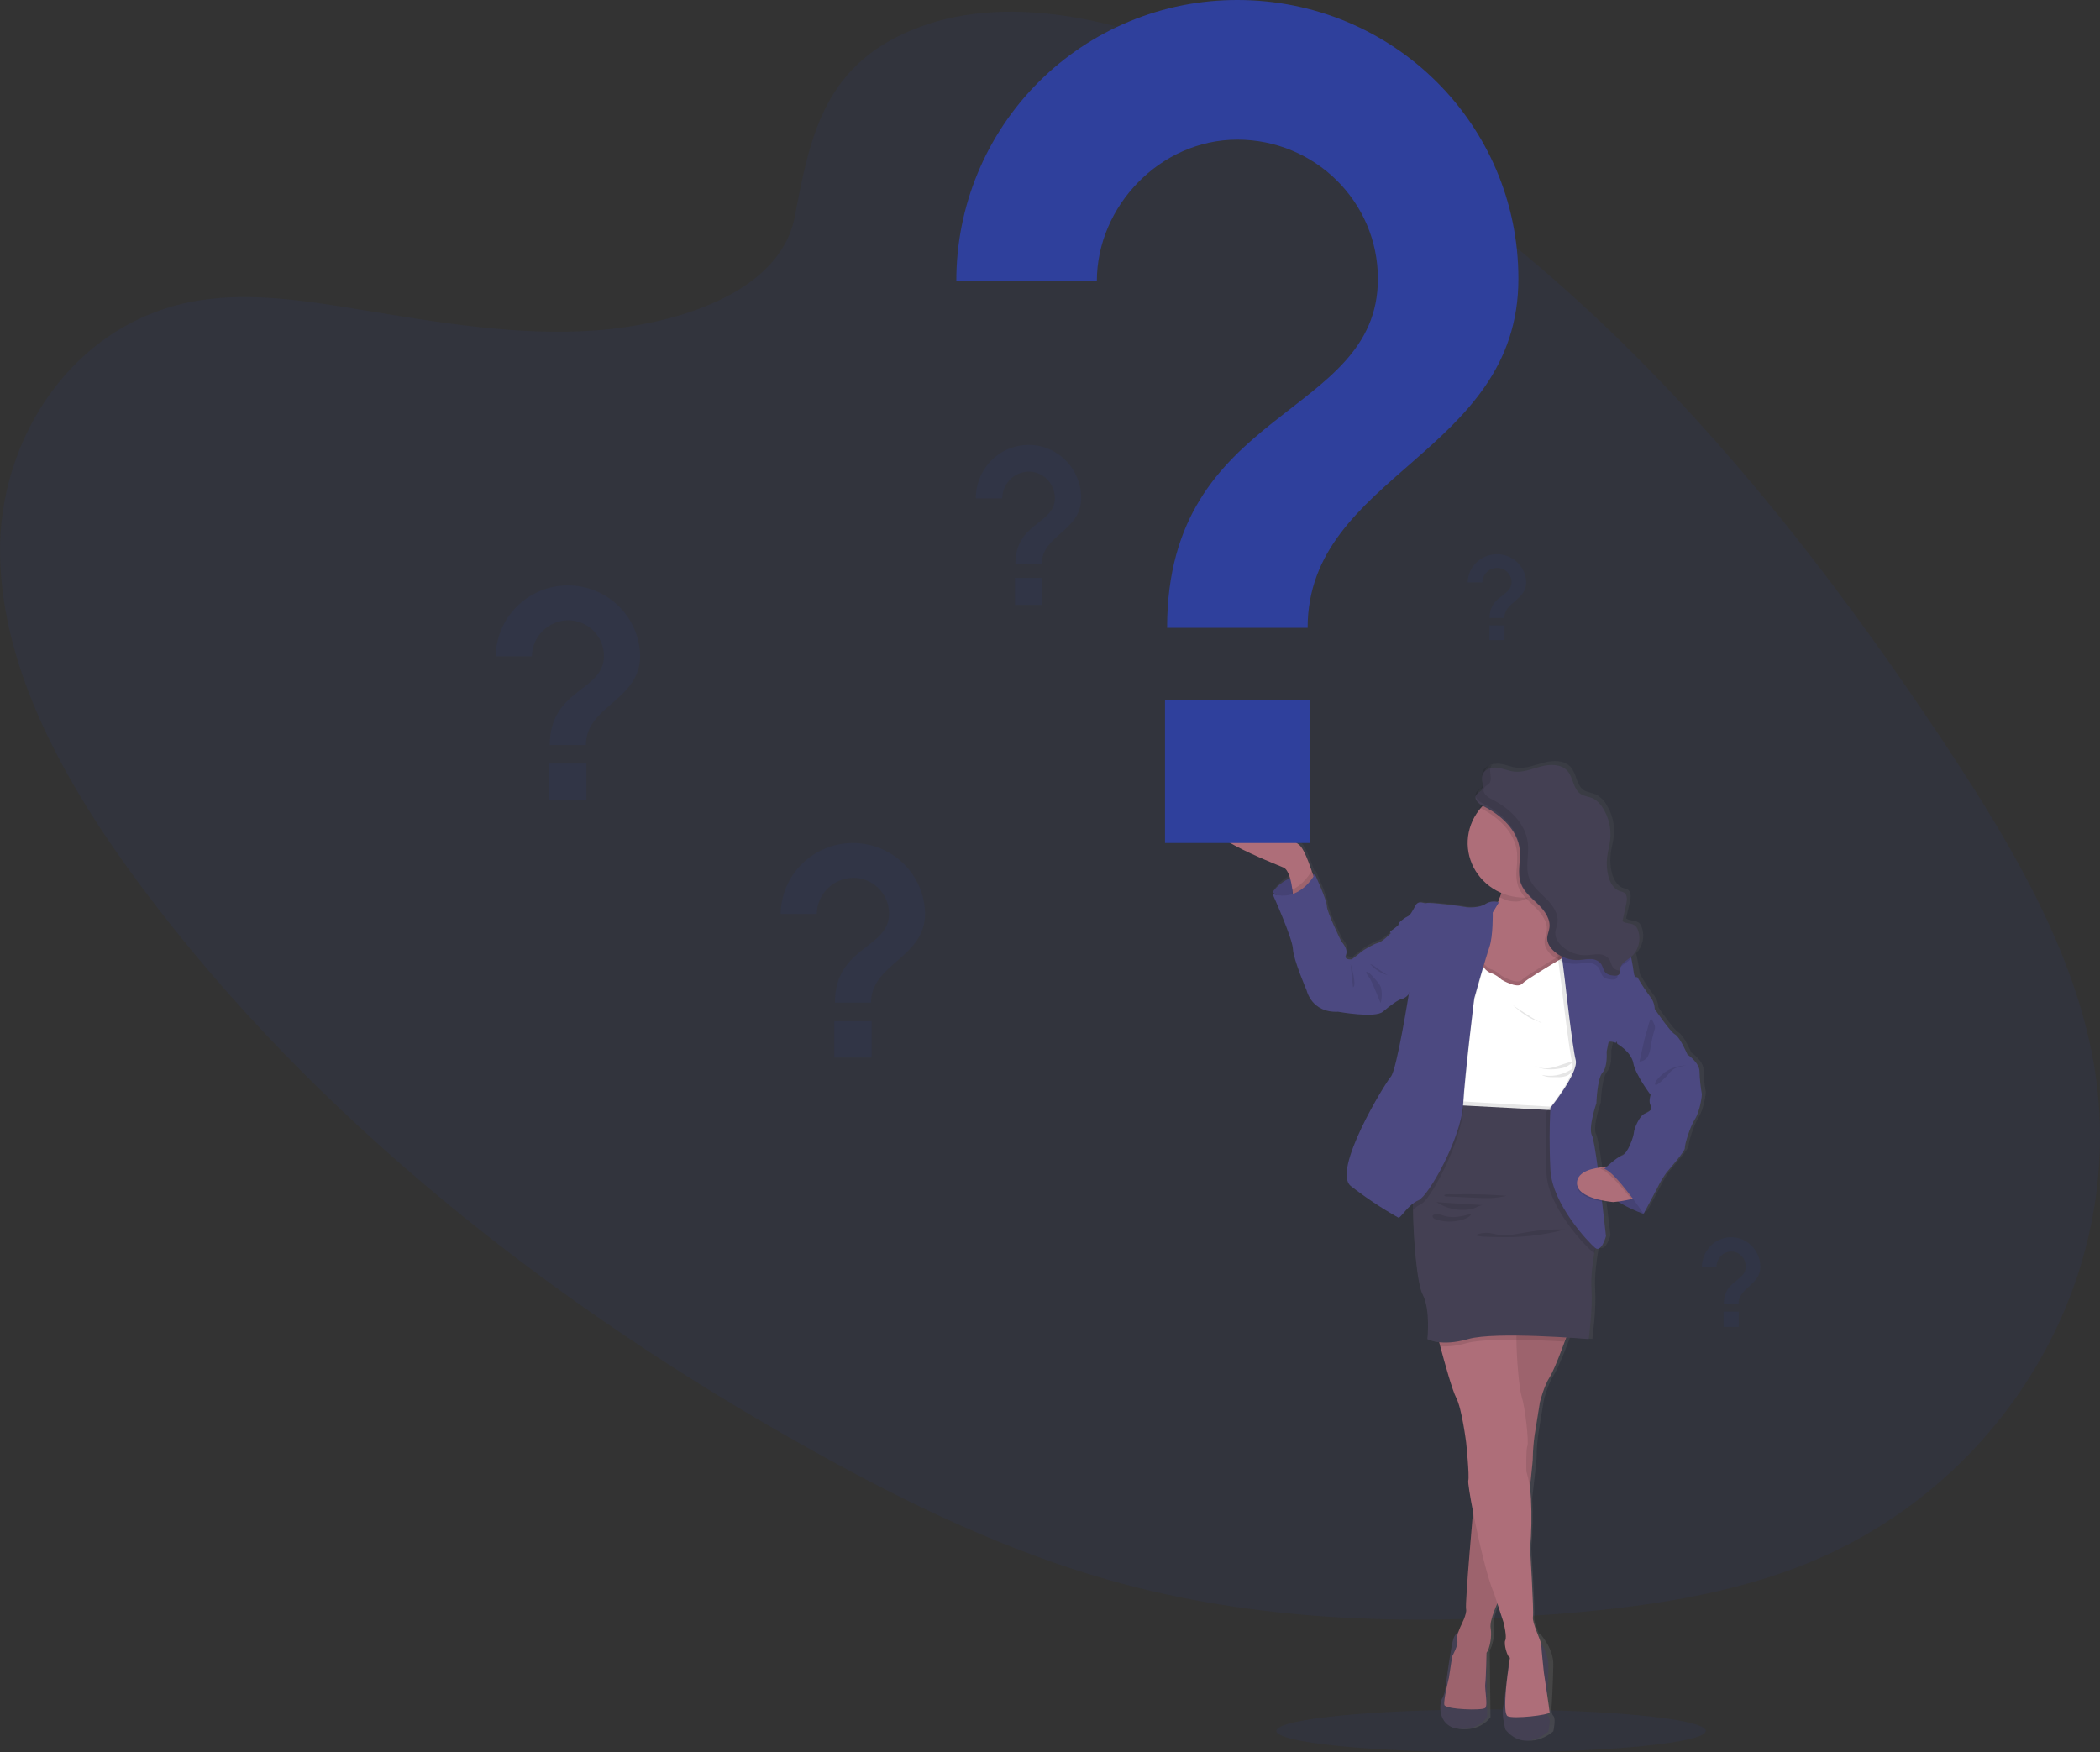 <svg width="100%" height="100%" viewBox="0 0 538 449" fill="none" xmlns="http://www.w3.org/2000/svg">
<rect x="0" y="0" width="538" height="449" fill="#333333" stroke="none"/>
<path opacity="0.1" d="M382 449C412.376 449 437 446.538 437 443.5C437 440.462 412.376 438 382 438C351.624 438 327 440.462 327 443.5C327 446.538 351.624 449 382 449Z" fill="#2F409C"/>
<path opacity="0.1" d="M235.55 6.939C259.758 -2.064 289.228 5.679 314.395 16.97C393.438 52.444 451.022 119.781 496.774 188.385C513.339 213.226 529.074 239.16 535.301 266.891C547.981 323.334 514.909 381.766 458.664 402.243C439.537 409.213 418.524 412.071 397.478 413.663C360.055 416.5 321.308 415.374 284.185 404.87C257.711 397.364 232.667 385.289 208.647 371.949C141.566 334.674 80.305 286.269 36.194 227.139C16.847 201.205 0.48 171.967 0.008 142.043C-0.463 112.12 19.028 82.051 51.098 76.963C64.356 74.861 78.381 77.049 92.063 79.3C112.208 82.619 132.627 86.11 152.542 84.662C173.116 83.156 199.874 75.113 203.626 55.462C207.597 34.364 211.375 15.93 235.55 6.939Z" fill="#2F409C"/>
<path d="M436.995 279.752C436.658 277.866 436.464 275.957 436.413 274.042C436.413 271.744 433.299 269.708 433.299 269.708C433.299 269.708 431.376 265.246 430.094 264.587C428.812 263.928 424.854 258.089 424.854 258.089C424.809 256.937 424.391 255.831 423.663 254.939C422.478 253.376 421.395 251.737 420.421 250.032C419.887 249.379 420.154 248.918 419.353 245.109C419.31 244.911 419.262 244.718 419.203 244.536C419.203 244.45 419.15 244.375 419.118 244.29C419.968 243.434 420.561 242.356 420.828 241.178C421.096 240.001 421.027 238.771 420.63 237.631C420.486 237.178 420.224 236.771 419.871 236.452C418.968 235.713 417.526 236.019 416.597 235.317L417.585 230.935C417.82 229.864 417.943 228.508 417.008 227.93C416.658 227.763 416.288 227.639 415.908 227.56C414.306 227.024 413.376 225.326 412.96 223.692C412.559 222.119 412.451 220.484 412.639 218.871C412.821 217.318 413.275 215.807 413.44 214.248C413.742 211.365 413.05 208.465 411.48 206.031C410.87 204.98 409.97 204.129 408.89 203.577C407.902 203.133 406.753 203.042 405.829 202.506C403.842 201.236 403.944 198.221 402.358 196.49C400.771 194.76 397.962 194.765 395.649 195.36C393.336 195.955 391.034 196.967 388.663 196.715C387.135 196.544 385.704 195.847 384.171 195.687C383.732 195.645 383.29 195.665 382.857 195.746V195.697C381.725 195.901 380.683 196.533 380.416 197.61C380.356 197.866 380.331 198.129 380.341 198.392C380.341 199.019 380.491 199.672 380.502 200.272C380.521 200.511 380.493 200.75 380.419 200.978C380.345 201.205 380.226 201.415 380.069 201.595C379.765 201.922 379.316 202.094 379.001 202.431C378.872 202.56 378.771 202.714 378.704 202.884C378.637 203.053 378.605 203.234 378.611 203.417C378.611 204.37 379.797 205.211 380.592 205.597H380.624C380.411 205.811 380.197 206.036 380 206.267C377.718 208.851 376.46 212.184 376.464 215.636C376.483 218.424 377.314 221.145 378.855 223.465C380.396 225.786 382.58 227.604 385.138 228.696L385.026 229.044C384.801 229.733 384.539 230.409 384.24 231.069C383.688 230.882 383.101 230.819 382.522 230.884C381.942 230.949 381.384 231.14 380.886 231.444C379.359 232.515 376.373 232.429 375.577 232.231C374.781 232.033 366.497 230.983 365.829 231.246C365.162 231.508 363.843 230.33 362.983 231.905C362.123 233.479 361.722 234.331 360.846 234.728C359.97 235.124 358.459 236.367 358.662 236.629C358.865 236.892 356.472 238.467 356.472 238.467C356.472 238.467 354.415 240.609 353.224 240.893C352.033 241.177 349.512 242.8 349.512 242.8L346.591 245.093C346.591 245.093 344.406 245.425 345.068 243.915C345.731 242.404 343.872 240.502 343.872 240.502C343.872 240.502 340.16 232.954 340.16 231.396C340.16 229.837 337.11 223.189 337.11 223.189L336.736 223.151L336.565 222.664C336.005 221.084 335.278 219.144 334.723 218.009C333.654 215.839 332.997 215.614 332.997 215.614C332.997 215.614 320.136 205.929 311.782 208.881C303.429 211.832 327.031 220.628 329.152 221.55C329.894 221.871 330.428 222.91 330.802 224.126C328.921 225.036 327.337 226.465 326.236 228.246C326.236 228.246 331.342 239.597 331.475 242.42C331.609 245.243 334.99 253.134 334.99 253.134C334.99 253.134 336.25 258.978 343.076 258.646C343.076 258.646 352.493 260.382 354.549 258.646C356.605 256.91 358.459 255.55 359.457 255.352C360.192 255.109 360.838 254.652 361.311 254.039C361.311 254.039 358.197 273.726 356.669 275.434C355.142 277.143 341.645 299.246 346.489 303.199C350.326 306.179 354.381 308.865 358.619 311.234C359.03 311.438 360.264 309.376 362.027 307.913C362.027 308.283 362.027 308.658 362.027 309.054C362.059 316.918 363.095 328.875 364.526 331.553C366.663 335.49 365.787 343.102 365.787 343.102C366.91 343.633 368.13 343.926 369.371 343.965C369.435 344.222 369.51 344.501 369.579 344.768C370.749 349.199 372.645 356.05 373.611 357.871C375.07 360.63 376.127 369.362 376.127 369.362C376.127 369.362 376.992 377.933 376.661 379.138C376.533 379.593 377.094 383.161 377.975 387.709C377.441 393.864 376.426 405.73 376.255 410.02C376.255 410.101 376.255 410.181 376.255 410.256V410.331C376.258 410.379 376.258 410.428 376.255 410.476C376.255 410.572 376.255 410.658 376.255 410.738C376.239 411.008 376.25 411.279 376.287 411.547C376.354 411.956 376.322 412.374 376.197 412.769C375.819 413.955 375.338 415.106 374.76 416.208C374.516 416.749 374.302 417.303 374.119 417.868C373.585 418.104 372.933 418.677 372.57 420.075C371.908 422.636 370.914 429.718 370.914 429.718C370.914 429.718 370.514 434.051 369.723 435.037C368.933 436.023 368.121 442.188 373.766 442.976C379.412 443.763 381.853 439.976 381.853 439.976L381.655 422.791V422.759C381.769 422.615 381.868 422.458 381.949 422.293V422.25C381.986 422.17 382.029 422.084 382.067 421.988L382.115 421.859L382.2 421.65C382.197 421.625 382.197 421.6 382.2 421.575C382.748 419.929 382.912 418.179 382.681 416.459V416.374V416.24C382.681 416.197 382.681 416.149 382.681 416.106V415.838C382.681 415.806 382.681 415.768 382.681 415.736C382.681 415.622 382.691 415.504 382.713 415.383C382.713 415.383 382.713 415.34 382.713 415.318L382.745 415.109V415.018C382.745 414.949 382.745 414.879 382.788 414.804C382.786 414.786 382.786 414.768 382.788 414.751C382.841 414.504 382.905 414.215 382.975 413.979V413.92L383.055 413.663C383.135 413.39 383.226 413.127 383.322 412.838V412.785C383.322 412.699 383.38 412.613 383.413 412.533V412.501C383.509 412.238 383.61 411.965 383.706 411.74L383.733 411.67L383.818 411.456L383.845 411.392L384.048 410.915L385.613 415.763C385.613 415.763 386.478 419.374 386.014 420.225C385.549 421.077 386.548 424.623 387.205 424.688L386.59 429.15C386.258 431.61 386.061 434.087 385.998 436.569C385.955 436.853 385.912 437.105 385.88 437.276C385.453 439.564 386.478 443.11 386.478 443.11C391.713 449.318 397.951 443.592 397.951 443.592C397.951 443.592 398.677 440.308 397.951 439.655C397.225 439.001 397.55 436.633 397.55 436.633C397.55 436.633 397.882 430.789 397.946 426.525C398.01 422.261 394.469 418.49 394.469 418.49L394.271 418.666C393.625 416.995 392.888 415.045 393.043 414.172C393.31 412.661 392.311 396.714 392.311 396.714C392.68 392.439 392.758 388.143 392.546 383.858V383.858C392.631 383.134 392.711 382.422 392.792 381.715C393.192 378.286 393.518 375.356 393.646 373.819V373.637C393.678 373.224 393.694 372.929 393.689 372.79C393.689 372.255 393.689 371.644 393.742 370.974C393.865 369.131 394.154 367.08 394.154 367.08L395.542 358.611C395.542 358.611 396.61 354.475 398.133 352.182L398.314 351.893C398.373 351.791 398.432 351.679 398.496 351.561L398.523 351.513C398.581 351.4 398.645 351.282 398.704 351.159L398.731 351.111C398.945 350.688 399.174 350.2 399.415 349.665C399.415 349.622 399.452 349.584 399.468 349.541L399.65 349.134C399.65 349.081 399.692 349.027 399.719 348.974C399.746 348.92 399.831 348.7 399.89 348.566C399.916 348.512 399.939 348.457 399.959 348.4C400.029 348.24 400.104 348.074 400.173 347.902L400.274 347.656C400.323 347.533 400.376 347.409 400.429 347.286L400.558 346.959C400.595 346.879 400.627 346.799 400.659 346.718L400.803 346.349C400.803 346.295 400.851 346.236 400.873 346.183C401.252 345.234 401.615 344.297 401.941 343.445C402.042 343.177 402.144 342.91 402.235 342.674C405.632 342.883 407.939 343.07 407.939 343.07C407.939 343.07 409.007 335.394 408.665 330.342C408.441 326.893 409.082 322.553 409.504 320.164C409.552 319.902 409.595 319.666 409.637 319.452L409.728 319.527C411.389 320.839 412.58 316.506 412.58 316.506C412.58 316.506 412.132 312.461 411.512 307.56L411.448 307.072C412.405 307.277 413.374 307.425 414.348 307.517C414.348 307.517 414.882 307.469 415.614 307.377C417.638 308.553 419.775 309.522 421.992 310.27L425.522 303.735C426.186 302.38 426.963 301.084 427.845 299.862C428.914 298.549 432.685 294.35 432.62 293.562C432.556 292.775 433.881 288.243 435.206 286.207C436.53 284.172 437.059 280.079 436.995 279.752ZM422.275 284.739C420.881 285.329 419.556 288.612 419.492 289.598C419.428 290.584 417.964 294.912 416.442 295.437C415.037 295.919 412.356 298.394 411.929 298.79C411.491 298.828 410.994 298.887 410.476 298.973C409.894 294.832 409.317 291.403 408.949 290.712C407.88 288.741 410.118 282.441 410.118 282.441C410.118 282.441 410.337 276.077 411.721 274.567C413.104 273.056 412.789 269.247 412.789 269.247C412.789 269.247 413.12 267.672 413.253 266.955C413.387 266.237 415.224 266.955 415.24 266.955C415.24 266.955 418.819 268.92 419.353 271.872C419.887 274.824 423.797 279.945 423.797 279.945C423.797 279.945 423.199 281.718 423.797 282.623C424.395 283.529 423.669 284.15 422.275 284.739V284.739Z" fill="url(#paint0_linear)"/>
<path d="M326 228.643C327.121 227.022 328.763 225.727 330.719 224.919C332.676 224.111 334.86 223.827 337 224.102V231H332.22L328.481 230.171L326 228.643Z" fill="#4C4981"/>
<path opacity="0.1" d="M326 228.643C327.121 227.022 328.763 225.727 330.719 224.919C332.676 224.111 334.86 223.827 337 224.102V231H332.22L328.481 230.171L326 228.643Z" fill="black"/>
<path d="M337 225.979L331.317 230C331.317 230 331.269 229.197 331.125 228.097C330.842 226.016 330.207 222.895 328.836 222.291C326.75 221.364 303.522 212.534 311.761 209.564C320 206.593 332.641 216.329 332.641 216.329C332.641 216.329 333.292 216.555 334.332 218.728C334.866 219.871 335.597 221.817 336.146 223.407C336.653 224.841 337 225.979 337 225.979Z" fill="#AE6E79"/>
<path d="M382.548 232.291L383.191 232L385 233.978L383.521 237L381 236.032L381.585 233.616L382.548 232.291Z" fill="#4C4981"/>
<path d="M374.419 418.003C374.419 418.003 372.85 417.813 372.225 420.333C371.6 422.854 370.657 429.844 370.657 429.844C370.657 429.844 370.283 434.108 369.529 435.08C368.776 436.052 368.027 442.123 373.353 442.895C378.678 443.666 381 439.941 381 439.941L380.81 422.996L374.419 418.003Z" fill="#444053"/>
<path d="M393.347 419C393.347 419 396.752 422.69 396.69 426.874C396.627 431.059 396.305 436.799 396.305 436.799C396.305 436.799 395.992 439.124 396.69 439.767C397.388 440.41 396.69 443.635 396.69 443.635C396.69 443.635 390.702 449.259 385.671 443.161C385.671 443.161 384.693 439.677 385.099 437.432C385.505 435.186 386.64 425.093 386.64 425.093L393.347 419Z" fill="#444053"/>
<path d="M402 340.616C402 340.616 398.51 350.534 397.018 352.834C395.527 355.134 394.501 359.282 394.501 359.282L393.142 367.755C392.877 369.649 392.725 371.558 392.687 373.472C392.751 375.379 389.324 403.168 389.324 403.168L383.892 410.201C383.892 410.201 381.502 415.128 381.888 417.186C382.274 419.244 381.629 422.511 380.83 423.494C380.83 423.494 380.704 429.941 380.508 431.376C380.312 432.811 381.222 436.899 380.508 437.619C379.794 438.339 370.291 438.017 370.032 436.83C369.772 435.642 371.195 429.931 371.195 429.931L372.036 424.413C372.036 424.413 373.718 421.393 373.332 420.404C372.945 419.416 374.04 417.122 374.104 416.923C374.167 416.724 375.918 413.506 375.595 412.259C375.272 411.012 377.631 384.502 377.631 384.502L384.289 337L402 340.616Z" fill="#AE6E79"/>
<path opacity="0.1" d="M402 340.606C402 340.606 401.471 342.1 400.747 344.062C399.594 347.157 397.933 351.419 397.018 352.827C395.532 355.127 394.496 359.276 394.496 359.276L393.137 367.757C392.874 369.652 392.724 371.562 392.687 373.475C392.687 374.227 392.19 379.027 391.555 384.557C390.577 393.01 389.324 403.178 389.324 403.178L383.892 410.213C383.892 410.213 383.617 410.751 383.274 411.6C382.592 413.212 381.629 415.829 381.888 417.178C382.274 419.215 381.629 422.499 380.83 423.488C380.83 423.488 380.698 429.937 380.508 431.372C380.318 432.807 381.222 436.891 380.508 437.617C379.794 438.342 370.291 438.014 370.032 436.832C369.772 435.65 371.195 429.931 371.195 429.931L372.036 424.407C372.036 424.407 373.718 421.386 373.326 420.398C372.935 419.409 374.04 417.114 374.104 416.915C374.167 416.716 375.918 413.497 375.595 412.25C375.346 411.299 376.653 395.73 377.261 388.346C377.467 386.024 377.599 384.514 377.599 384.514L383.327 343.637L383.792 340.343L384.257 337L402 340.606Z" fill="black"/>
<path d="M397 438.736C397.06 439.458 387.579 440.507 386.224 439.72C384.87 438.934 386.224 429.187 386.224 429.187L386.842 424.741C386.181 424.672 385.176 421.141 385.64 420.29C386.104 419.44 385.241 415.845 385.241 415.845L383.669 411.03L382.707 408.082C381.145 404.707 378.884 395.077 377.481 387.887C376.596 383.372 376.034 379.814 376.159 379.36C376.492 378.183 375.613 369.612 375.613 369.612C375.613 369.612 374.521 360.908 373.079 358.164C372.101 356.345 370.195 349.513 369.016 345.105C368.415 342.842 368 341.216 368 341.216C368 341.216 378.093 340.387 384.215 340.098C387.027 339.964 389.004 339.948 388.775 340.173C388.546 340.397 388.485 341.596 388.496 343.329C388.524 347.818 389.163 355.714 389.84 357.838C390.774 360.78 391.708 369.607 391.309 370.463C390.91 371.319 391.041 377.006 391.041 377.006C391.729 379.316 392.126 381.7 392.221 384.105C392.435 388.365 392.358 392.635 391.992 396.885C391.992 396.885 392.991 412.785 392.723 414.288C392.456 415.791 394.859 420.504 394.859 421.419C394.859 422.334 395.525 428.55 395.525 428.55C395.525 428.55 396.956 438.019 397 438.736Z" fill="#AE6E79"/>
<path d="M402 247.267L400.855 248.463L400.108 249.243L395.747 253.773L384.479 255L378.483 253.451L377 253.067C377 253.067 377 250.159 377.267 246.672C377.649 242.2 378.559 236.769 380.734 235.289C381.823 234.466 382.693 233.402 383.269 232.187C383.704 231.349 384.069 230.479 384.359 229.585C384.403 229.469 384.436 229.358 384.474 229.242C384.964 227.681 385.318 226.083 385.531 224.465C385.531 224.465 386.971 223.696 388.971 222.8C394.188 220.446 403.199 217.196 400.065 224.465C399.604 225.529 399.211 226.62 398.887 227.731C398.838 227.894 398.795 228.057 398.756 228.215C397.71 232.261 398.402 234.715 399.182 236.069C399.313 236.303 399.465 236.527 399.634 236.738C399.847 237.021 400.102 237.271 400.392 237.481L401.689 245.44L401.798 246.098L402 247.267Z" fill="#AE6E79"/>
<path opacity="0.1" d="M399.367 224.57C398.786 225.982 399.65 223.417 399.367 224.57C397.042 226.241 391.564 231 388.486 231C386.406 231 385.782 230.617 384 229.804C384.539 228.098 384.923 226.346 385.147 224.57C385.147 224.57 403.608 214.287 399.367 224.57Z" fill="black"/>
<path d="M405 216C404.997 219.458 403.67 222.794 401.273 225.364C398.876 227.934 395.579 229.557 392.017 229.921C391.517 229.968 391.011 230 390.5 230C387.632 230 384.829 229.179 382.444 227.641C380.06 226.102 378.201 223.916 377.104 221.358C376.006 218.799 375.719 215.984 376.279 213.269C376.838 210.553 378.219 208.058 380.247 206.101C382.275 204.143 384.858 202.809 387.671 202.269C390.484 201.729 393.399 202.006 396.049 203.066C398.698 204.125 400.963 205.92 402.556 208.222C404.15 210.524 405 213.231 405 216V216Z" fill="#AE6E79"/>
<path opacity="0.1" d="M407 279.334L404.927 284.644C404.927 284.644 403.242 284.714 400.613 284.794C391.738 285.073 372.184 285.427 371.311 283.187C371.116 282.619 371.012 282.024 371.006 281.424C370.891 278.01 372.511 272.77 372.511 272.77C372.511 272.77 373.444 262.283 373.444 261.828C373.444 261.372 372.642 254.026 372.642 254.026L374.246 248.131L378.713 245.05C378.713 245.05 380.715 248.067 381.915 248.324C383.115 248.582 384.718 250.034 384.718 250.034C384.718 250.034 388.651 252.391 389.922 251.079C391.193 249.766 401.06 244 401.06 244L406.264 249.637L407 279.334Z" fill="black"/>
<path d="M407 280.34L404.926 285.646C404.926 285.646 403.24 285.721 400.61 285.801H400.353C399.218 285.839 397.92 285.876 396.534 285.903C389.478 286.064 379.759 286.107 374.678 285.367C372.768 285.099 371.519 284.713 371.311 284.188C371.196 283.872 371.116 283.545 371.071 283.213C371.039 282.966 371.017 282.677 371.006 282.425C370.891 279.011 372.512 273.769 372.512 273.769C372.512 273.769 373.445 263.281 373.445 262.825C373.445 262.37 372.643 255.022 372.643 255.022L374.247 249.127L377.32 247.015L378.717 246.05C379.186 246.741 379.698 247.403 380.25 248.033C380.681 248.601 381.257 249.047 381.92 249.325C383.126 249.588 384.725 251.035 384.725 251.035C384.725 251.035 388.659 253.393 389.931 252.08C390.896 251.078 396.899 247.471 399.671 245.825C400.523 245.316 401.074 245 401.074 245L401.772 245.761L406.28 250.638L407 280.34Z" fill="white"/>
<path opacity="0.1" d="M337 225.73L331.196 230C331.196 230 331.147 229.147 331 227.98C333.866 226.709 335.61 223.899 336.112 223C336.646 224.522 337 225.73 337 225.73Z" fill="black"/>
<path d="M357.475 239.531L356.219 239.2C356.219 239.2 354.161 241.334 352.97 241.617C351.779 241.9 349.267 243.506 349.267 243.506L346.348 245.789C346.348 245.789 344.182 246.12 344.827 244.615C345.471 243.111 343.635 241.222 343.635 241.222C343.635 241.222 339.926 233.721 339.926 232.152C339.926 230.584 336.862 224 336.862 224C336.862 224 333.017 231.373 326 229.026C326 229.026 331.101 240.31 331.23 243.116C331.36 245.923 334.739 253.749 334.739 253.749C334.739 253.749 336.001 259.56 342.818 259.234C342.818 259.234 352.223 260.957 354.275 259.234C356.327 257.511 358.179 256.156 359.148 255.958C360.117 255.761 361 254.656 361 254.656V246.899L357.475 239.531Z" fill="#4C4981"/>
<path opacity="0.1" d="M346 247C346 247 347.743 252.419 346.627 253L346 247Z" fill="black"/>
<path opacity="0.1" d="M400 285.771C391.307 286.083 372.154 286.473 371.299 283.973C371.108 283.337 371.007 282.671 371 282L399.396 283.679L400 285.771Z" fill="black"/>
<path opacity="0.1" d="M402 340.448C402 340.448 401.469 341.873 400.743 343.743C397.161 343.533 392.418 343.313 387.913 343.282C386.321 343.282 384.761 343.282 383.286 343.333C380.156 343.425 377.45 343.671 375.725 344.143C373.545 344.791 371.266 345.075 368.987 344.983C368.403 342.816 368 341.258 368 341.258C368 341.258 377.805 340.464 383.753 340.187L384.22 337L402 340.448Z" fill="black"/>
<path d="M410 316.185L408.896 318.53C408.896 318.53 408.742 319.228 408.546 320.336C408.132 322.724 407.485 327.03 407.729 330.462C408.053 335.482 407.013 343.102 407.013 343.102C407.013 343.102 383.135 341.083 376.13 343.102C369.126 345.122 365.677 343.102 365.677 343.102C365.677 343.102 366.526 335.546 364.446 331.634C363.029 328.969 362.032 317.075 362 309.251C362 305.644 362.18 302.91 362.631 302.356C364.059 300.597 370.156 283 370.156 283L371.546 283.075L375.26 283.272L396.379 284.391L399.695 284.567L400.046 285.633L410 316.185Z" fill="#444053"/>
<path d="M420.803 308.796L421 311C421 311 410.486 307.39 411.02 302.953C411.553 298.516 411.02 299.017 411.02 299.017L419.469 299.77L420.803 308.796Z" fill="#4C4981"/>
<path opacity="0.1" d="M420.803 308.796L421 311C421 311 410.486 307.39 411.02 302.953C411.553 298.516 411.02 299.017 411.02 299.017L419.469 299.77L420.803 308.796Z" fill="black"/>
<path opacity="0.1" d="M352.506 248.405C353.519 249.16 354.713 249.706 356 250C355.627 249.929 355.281 249.777 354.993 249.558C354.283 249.116 353.608 248.635 352.923 248.166C352.37 247.786 351.68 247.155 351 247C351.445 247.513 351.95 247.984 352.506 248.405V248.405Z" fill="black"/>
<path opacity="0.1" d="M352.936 251.629C353.279 252.015 353.557 252.453 353.758 252.926C354.1 254.266 354.079 255.671 353.699 257L351.989 252.899C351.692 252.2 351.394 251.5 351.037 250.833C350.88 250.548 349.895 249.358 350.009 249.111C350.312 248.411 352.617 251.237 352.936 251.629Z" fill="black"/>
<path opacity="0.1" d="M399.877 273.728C401.047 273.561 402.141 272.955 403 272C401.235 272.263 399.562 273.086 397.823 273.516C396.21 273.96 394.518 273.775 393 272.989C394.999 274.146 397.747 274.185 399.877 273.728Z" fill="black"/>
<path opacity="0.1" d="M395 261.988C394.708 262.032 394.41 261.956 394.172 261.776C392.947 261.054 391.739 260.301 390.548 259.517C389.389 258.748 387.989 257.97 387 257C389.434 259.259 391.703 261.167 395 261.988Z" fill="black"/>
<path opacity="0.1" d="M398.909 275.987C399.662 276.035 400.417 275.949 401.154 275.732C401.901 275.515 402.56 274.909 403 274.038C402.733 273.952 402.453 274.014 402.218 274.211C399.941 275.552 397.44 275.971 395 275.42C396.17 276.119 397.669 275.979 398.909 275.987Z" fill="black"/>
<path opacity="0.1" d="M386 306.401C384.691 306.692 383.346 306.886 381.985 306.981C380.926 307.017 379.865 307.002 378.809 306.936L373.668 306.697L371.098 306.576C370.795 306.576 369.556 306.576 370.167 306.125C370.476 305.905 372.193 306.045 372.635 306.034C373.488 306.014 374.345 306.003 375.205 306C376.907 306 378.613 306 380.315 306.076C382.222 306.144 384.098 306.25 386 306.401Z" fill="black"/>
<path opacity="0.1" d="M380 308.792C379.11 308.732 377.962 309.592 377.046 309.779C376.02 309.976 374.987 310.041 373.955 309.975C371.914 309.895 369.897 309.226 368 308C371.997 308.332 376.003 308.528 380 308.792Z" fill="black"/>
<path opacity="0.1" d="M368.866 311.186C369.262 311.273 369.652 311.39 370.034 311.535C372.295 312.233 374.701 311.616 377 311C376.427 311.936 375.392 312.337 374.358 312.593C372.676 313.055 370.923 313.125 369.214 312.796C368.678 312.68 367.333 312.471 367.071 311.866C366.631 310.977 368.362 311.099 368.866 311.186Z" fill="black"/>
<path opacity="0.1" d="M381.447 315.905C382.14 316.011 382.825 316.148 383.497 316.316C386.1 316.801 388.801 316.135 391.415 315.687C394.558 315.151 397.78 314.927 401 315.021C400.425 315.021 399.509 315.399 398.945 315.526C398.205 315.695 397.454 315.851 396.704 315.991C395.229 316.262 393.733 316.484 392.226 316.645C389.184 316.975 386.105 317.075 383.036 316.945C381.633 316.887 379.2 316.994 378 316.464C379.037 316.001 380.248 315.805 381.447 315.905Z" fill="black"/>
<path opacity="0.1" d="M382.057 235.066C382.057 235.066 382.181 241.134 381.236 243.903C380.937 244.766 380.473 246.355 379.967 248.139C379.414 250.116 378.811 252.331 378.346 254.066C377.882 255.801 377.572 256.965 377.572 256.965C377.572 256.965 375.44 275.093 374.888 283.731C374.888 283.881 374.888 284.038 374.857 284.183C374.826 284.668 374.774 285.175 374.697 285.697C373.469 294.276 366.382 307.505 364.003 308.561C363.261 308.917 362.583 309.403 362 310C362 306.352 362.175 303.588 362.614 303.027C364.003 301.249 369.933 283.456 369.933 283.456L371.285 283.531C371.254 283.283 371.234 282.992 371.223 282.739C371.115 279.307 372.648 274.036 372.648 274.036C372.648 274.036 373.531 263.491 373.531 263.033C373.531 262.575 372.772 255.187 372.772 255.187L374.289 249.26L377.195 247.137C377.556 242.562 378.418 237.006 380.478 235.492C381.509 234.649 382.332 233.561 382.878 232.318C383.286 232.377 382.542 232 382.542 232L382.057 235.066Z" fill="black"/>
<path d="M384 231.212C383.444 231.023 382.853 230.959 382.27 231.025C381.686 231.09 381.125 231.283 380.626 231.59C379.088 232.672 376.09 232.58 375.289 232.385C374.487 232.191 366.157 231.125 365.476 231.39C364.795 231.655 363.475 230.466 362.609 232.055C361.742 233.645 361.344 234.5 360.477 234.894C359.61 235.289 358.073 236.549 358.296 236.814C358.52 237.079 356.116 238.664 356.116 238.664L360.979 254.346C360.979 254.346 357.844 274.181 356.312 275.901C354.78 277.62 341.179 299.905 346.047 303.875C349.901 306.881 353.98 309.592 358.247 311.986C358.793 312.251 360.711 308.682 363.377 307.557C366.043 306.432 374.313 291.55 374.825 283.087C375.338 274.624 377.693 255.779 377.693 255.779C377.693 255.779 380.56 245.461 381.558 242.681C382.555 239.902 382.425 233.813 382.425 233.813L384 231.212Z" fill="#4C4981"/>
<path opacity="0.1" d="M410 316.826L408.88 319.184C408.88 319.184 408.724 319.886 408.525 321C408.326 320.975 408.138 320.891 407.987 320.759C406.34 319.446 396.683 309.555 396.204 300.773C395.865 294.295 396.027 288.712 396.134 286.226C396.167 285.443 396.199 284.972 396.199 284.87C396.199 284.87 403.702 275.825 402.846 272.621C401.991 269.417 400.015 252.26 400.015 252.26L399.724 250.01L399.224 246.205L398.029 237L399.267 237.289C399.477 237.577 399.729 237.831 400.015 238.045L401.296 246.141L405.742 251.017L406.469 280.701L404.424 286.006C404.424 286.006 402.76 286.081 400.166 286.161H399.913L410 316.826Z" fill="black"/>
<path d="M413.969 267.214C413.969 267.214 412.176 266.491 412.051 267.214C411.925 267.937 411.6 269.502 411.6 269.502C411.6 269.502 411.919 273.306 410.551 274.811C409.183 276.317 408.979 282.671 408.979 282.671C408.979 282.671 406.819 288.961 407.841 290.927C408.213 291.64 408.79 295.214 409.367 299.5C409.734 302.179 410.095 305.12 410.415 307.81C410.997 312.696 411.432 316.741 411.432 316.741C411.432 316.741 410.273 321.065 408.669 319.752C407.065 318.439 397.661 308.549 397.2 299.768C396.885 293.601 397.011 288.243 397.116 285.602C397.158 284.482 397.2 283.85 397.2 283.85C397.2 283.85 404.507 274.806 403.674 271.597C402.84 268.387 400.916 251.237 400.916 251.237L400.581 248.585L400.219 245.735L400.135 245.108L398.977 236C399.181 236.048 406.373 237.709 407.322 238.679C408.271 239.649 414.137 241.036 414.137 241.036C415.022 241.282 415.826 241.765 416.466 242.436C417.105 243.107 417.558 243.941 417.775 244.851C417.833 245.033 417.875 245.226 417.916 245.424C418.687 249.228 418.441 249.684 418.965 250.343C419.489 251.002 413.969 267.214 413.969 267.214Z" fill="#4C4981"/>
<path opacity="0.1" d="M411 308C408.144 307.484 403.905 306.293 404.002 303.662C404.087 301.202 407.367 300.315 409.852 300C410.252 302.569 410.646 305.411 411 308Z" fill="black"/>
<path d="M418.983 306.659C418.872 306.893 418.429 307.095 417.797 307.275C416.315 307.622 414.809 307.864 413.291 308C413.291 308 403.868 307.264 404.001 303.062C404.101 300.047 408.358 299.246 410.747 299.066C411.276 299.018 411.807 298.996 412.338 299.001C412.338 299.001 419.388 305.798 418.983 306.659Z" fill="#AE6E79"/>
<path opacity="0.1" d="M418.983 306.405C418.869 306.631 418.414 306.826 417.765 307C415.243 303.875 411.725 299.865 410 299.512L410.524 299.064C411.067 299.017 411.612 298.996 412.157 299.001C412.157 299.001 419.398 305.572 418.983 306.405Z" fill="black"/>
<path d="M416.804 250L419.5 250.399C420.474 252.116 421.555 253.769 422.736 255.35C423.461 256.251 423.877 257.362 423.923 258.518C423.923 258.518 427.882 264.392 429.133 265.05C430.385 265.709 432.299 270.2 432.299 270.2C432.299 270.2 435.401 272.246 435.401 274.557C435.456 276.483 435.654 278.403 435.994 280.3C436.064 280.63 435.535 284.727 434.214 286.778C432.893 288.829 431.571 293.353 431.641 294.163C431.711 294.973 427.947 299.183 426.895 300.5C426.017 301.732 425.245 303.036 424.586 304.398L421.091 311C421.091 311 413.702 300.106 411 299.513C411 299.513 414.031 296.608 415.547 296.079C417.062 295.55 418.519 291.221 418.583 290.206C418.648 289.191 419.97 285.914 421.35 285.348C422.731 284.781 423.465 284.16 422.871 283.232C422.278 282.303 422.871 280.532 422.871 280.532C422.871 280.532 418.977 275.382 418.449 272.435C417.92 269.488 414.36 267.485 414.36 267.485L412.316 262.465L416.804 250Z" fill="#4C4981"/>
<path opacity="0.1" d="M426.532 274.733C428.065 273.65 429.994 273.039 432 273C430.715 273.185 429.363 273.422 428.421 274.172C428.051 274.497 427.719 274.851 427.429 275.229C427.108 275.613 424.493 278.393 424.105 277.953C423.457 277.309 426.005 275.108 426.532 274.733Z" fill="black"/>
<path opacity="0.1" d="M420 272C420.472 271.963 420.926 271.815 421.313 271.569C421.7 271.324 422.007 270.991 422.202 270.604C422.579 269.825 422.811 268.996 422.89 268.151C423.116 266.735 423.434 265.333 423.843 263.951C423.966 263.677 424.018 263.383 423.995 263.089C423.972 262.795 423.875 262.51 423.711 262.255C423.541 261.813 423.312 261.392 423.029 261C422.461 261.565 422.297 262.882 422.064 263.64C421.773 264.578 421.508 265.522 421.256 266.466C421.123 266.918 420.076 272 420 272Z" fill="black"/>
<path opacity="0.1" d="M418 245.341C417.734 245.688 417.428 246.002 417.088 246.278C416.01 247.134 414.58 247.855 414.445 249.206C414.483 249.645 414.428 250.087 414.283 250.503C413.938 251.095 413.091 251.041 412.417 250.928C411.848 250.877 411.303 250.676 410.837 250.347C410.13 249.744 410.065 248.668 409.526 247.909C409.198 247.517 408.784 247.206 408.316 247C407.849 246.793 407.34 246.697 406.829 246.719C405.82 246.687 404.817 246.913 403.808 246.956C403.16 246.989 402.51 246.945 401.871 246.827C401.661 246.795 401.452 246.751 401.246 246.698C400.795 246.587 400.354 246.437 399.929 246.251C399.71 246.164 399.495 246.063 399.288 245.949C398.612 245.603 397.986 245.169 397.427 244.658C396.439 243.753 395.62 242.505 395.7 241.164C395.749 240.341 396.121 239.582 396.24 238.769C396.644 236.444 395.096 234.248 393.419 232.585C392.75 231.923 392.038 231.282 391.369 230.609C390.327 229.651 389.505 228.479 388.958 227.175C388.508 225.787 388.361 224.319 388.526 222.869C388.678 221.4 388.719 219.921 388.65 218.445C388.154 213.213 383.677 209.203 379.2 207.023L379 206.921C380.328 205.4 381.963 204.176 383.798 203.328C385.632 202.48 387.626 202.028 389.647 202.001C391.669 201.974 393.673 202.373 395.53 203.172C397.387 203.971 399.053 205.152 400.422 206.637C401.79 208.122 402.829 209.879 403.47 211.792C404.112 213.705 404.342 215.732 404.146 217.739C403.949 219.747 403.33 221.691 402.329 223.444C401.329 225.197 399.969 226.72 398.338 227.913C398.29 228.079 398.246 228.246 398.209 228.408C397.173 232.542 397.858 235.05 398.629 236.433C398.84 236.482 406.241 238.15 407.217 239.124C408.193 240.099 414.229 241.493 414.229 241.493C415.147 241.736 415.981 242.222 416.645 242.9C417.308 243.577 417.777 244.421 418 245.341V245.341Z" fill="black"/>
<path d="M378.389 203.426C378.685 203.091 379.132 202.92 379.433 202.595C380.364 201.594 379.433 199.959 379.772 198.639C380.138 197.174 381.957 196.535 383.474 196.69C384.991 196.844 386.412 197.537 387.929 197.707C390.286 197.968 392.567 196.956 394.865 196.365C397.162 195.774 399.939 195.742 401.521 197.483C403.102 199.225 402.995 202.191 404.964 203.453C405.873 204.033 407.02 204.097 408.004 204.518C409.082 205.065 409.975 205.91 410.576 206.951C412.135 209.374 412.821 212.247 412.524 215.104C412.357 216.648 411.905 218.15 411.722 219.694C411.537 221.297 411.646 222.921 412.045 224.486C412.459 226.084 413.358 227.809 414.967 228.32C415.339 228.401 415.7 228.524 416.043 228.688C416.974 229.263 416.85 230.615 416.613 231.67L415.655 236.041C416.576 236.734 418.007 236.436 418.884 237.165C419.235 237.483 419.495 237.887 419.637 238.337C420.07 239.559 420.117 240.883 419.772 242.133C419.427 243.382 418.706 244.498 417.705 245.334C416.629 246.18 415.204 246.894 415.069 248.225C415.11 248.659 415.055 249.097 414.908 249.508C414.569 250.094 413.718 250.041 413.046 249.929C412.48 249.877 411.938 249.679 411.475 249.354C410.764 248.758 410.705 247.693 410.167 246.942C409.84 246.555 409.427 246.247 408.96 246.043C408.494 245.839 407.986 245.744 407.477 245.765C406.465 245.733 405.47 245.957 404.458 246.004C402.125 246.099 399.848 245.285 398.115 243.736C397.125 242.836 396.312 241.606 396.387 240.275C396.436 239.465 396.807 238.709 396.925 237.905C397.324 235.61 395.785 233.432 394.111 231.787C392.438 230.141 390.474 228.624 389.656 226.435C388.634 223.725 389.624 220.7 389.35 217.825C388.855 212.644 384.394 208.682 379.923 206.52C378.927 206.014 377.232 204.731 378.389 203.426Z" fill="#444053"/>
<path opacity="0.1" d="M413.499 248.158C412.791 247.548 412.732 246.474 412.196 245.712C411.87 245.32 411.458 245.008 410.994 244.8C410.529 244.592 410.023 244.494 409.515 244.514C408.507 244.482 407.509 244.708 406.507 244.757C404.173 244.86 401.893 244.032 400.163 242.452C399.177 241.545 398.372 240.293 398.447 238.948C398.495 238.122 398.865 237.356 398.983 236.546C399.386 234.214 397.847 232.006 396.179 230.338C394.511 228.67 392.56 227.132 391.739 224.913C390.726 222.171 391.739 219.104 391.439 216.184C390.94 210.932 386.495 206.915 382.044 204.724C381.004 204.211 379.315 202.91 380.468 201.587C380.757 201.247 381.202 201.074 381.503 200.745C382.43 199.736 381.503 198.073 381.846 196.74C381.912 196.474 382.026 196.223 382.184 196C381.063 196.211 380.039 196.848 379.765 197.927C379.438 199.266 380.355 200.923 379.428 201.938C379.127 202.267 378.682 202.44 378.387 202.775C377.234 204.097 378.923 205.404 379.964 205.911C384.42 208.103 388.865 212.125 389.358 217.372C389.632 220.292 388.645 223.358 389.664 226.106C390.479 228.319 392.436 229.885 394.104 231.531C395.772 233.178 397.321 235.402 396.908 237.734C396.682 238.523 396.503 239.325 396.372 240.136C396.297 241.48 397.107 242.733 398.093 243.639C399.821 245.22 402.099 246.049 404.431 245.945C405.44 245.896 406.432 245.675 407.44 245.702C407.948 245.682 408.453 245.78 408.918 245.988C409.383 246.196 409.794 246.508 410.121 246.9C410.657 247.661 410.716 248.741 411.424 249.345C411.886 249.673 412.426 249.872 412.99 249.923C413.66 250.047 414.507 250.09 414.845 249.502C414.965 249.262 415.017 248.993 414.995 248.725C414.455 248.671 413.939 248.476 413.499 248.158V248.158Z" fill="black"/>
<path d="M335.565 216H298.462V179.44H335.591L335.565 216ZM335.028 160.875H298.999C298.999 104.06 353.003 107.381 353.003 71.437C353.003 51.639 336.798 35.778 317 35.778C297.202 35.778 281.003 52.878 281.003 72H245C244.984 62.54 246.835 53.17 250.448 44.428C254.06 35.685 259.363 27.741 266.052 21.052C272.741 14.363 280.685 9.06 289.428 5.448C298.17 1.835 307.54 -0.016 317 0C356.768 0 389 31.728 389 71.437C389 116.381 335.001 121.498 335.001 160.875H335.028Z" fill="#2F409C"/>
<path opacity="0.1" d="M150.245 205H140.707V195.63H150.245V205ZM150.1 190.907H140.852C140.852 176.389 154.725 177.235 154.725 168.04C154.72 166.837 154.477 165.647 154.009 164.537C153.542 163.428 152.859 162.421 152 161.574C151.141 160.727 150.123 160.056 149.003 159.601C147.884 159.145 146.685 158.914 145.476 158.92C143.034 158.976 140.708 159.971 138.987 161.696C137.267 163.422 136.285 165.743 136.249 168.173H127C127.061 163.345 129.028 158.734 132.475 155.334C135.923 151.935 140.575 150.019 145.429 150C150.283 149.981 154.95 151.861 158.424 155.233C161.898 158.606 163.901 163.202 164 168.029C163.973 179.516 150.1 180.824 150.1 190.886V190.907Z" fill="#2F409C"/>
<path opacity="0.1" d="M223.287 271H213.75V261.653H223.287V271ZM223.148 256.907H213.9C213.9 242.378 227.773 243.229 227.773 234.031C227.768 232.828 227.525 231.637 227.057 230.528C226.589 229.418 225.907 228.411 225.048 227.564C224.189 226.717 223.17 226.047 222.051 225.592C220.932 225.137 219.733 224.906 218.524 224.912C216.071 224.956 213.732 225.948 212.001 227.678C210.27 229.407 209.283 231.739 209.249 234.18H200C200.061 229.35 202.028 224.737 205.475 221.336C208.923 217.935 213.575 216.019 218.429 216C223.283 215.981 227.95 217.862 231.424 221.235C234.898 224.609 236.901 229.207 237 234.036C237.016 245.528 223.148 246.842 223.148 256.907Z" fill="#2F409C"/>
<path opacity="0.1" d="M266.977 155H260.017V148.083H266.977V155ZM266.875 144.546H260.125C260.125 133.782 270.25 134.408 270.25 127.594C270.246 126.702 270.068 125.82 269.726 124.998C269.385 124.175 268.886 123.429 268.26 122.801C267.633 122.174 266.89 121.677 266.073 121.34C265.257 121.002 264.382 120.831 263.5 120.835C261.714 120.872 260.011 121.608 258.752 122.89C257.493 124.171 256.775 125.897 256.75 127.703H250C249.986 124.083 251.394 120.606 253.916 118.036C256.438 115.466 259.866 114.015 263.446 114C267.027 113.986 270.466 115.41 273.008 117.959C275.55 120.509 276.986 123.974 277 127.594C276.989 136.111 266.875 137.085 266.875 144.546V144.546Z" fill="#2F409C"/>
<path opacity="0.1" d="M385.455 164H381.587V160.246H385.455V164ZM385.397 158.343H381.624C381.624 152.513 387.249 152.852 387.249 149.16C387.249 148.678 387.151 148.2 386.963 147.754C386.774 147.308 386.497 146.904 386.149 146.565C385.801 146.225 385.387 145.957 384.933 145.776C384.479 145.595 383.993 145.505 383.503 145.51C382.51 145.531 381.565 145.929 380.865 146.623C380.166 147.316 379.766 148.25 379.751 149.228H376C376.044 147.301 376.849 145.468 378.245 144.117C379.641 142.767 381.516 142.008 383.472 142C385.427 141.993 387.309 142.738 388.715 144.077C390.121 145.417 390.941 147.244 391 149.171C391.021 153.754 385.397 154.302 385.397 158.343V158.343Z" fill="#2F409C"/>
<path opacity="0.1" d="M445.434 340H441.566V336.075H445.434V340ZM445.376 334.085H441.624C441.624 327.986 447.254 328.345 447.254 324.486C447.247 323.468 446.848 322.494 446.145 321.778C445.441 321.063 444.491 320.664 443.503 320.67C442.51 320.69 441.564 321.106 440.864 321.831C440.164 322.557 439.765 323.534 439.751 324.557H436C436.044 322.542 436.849 320.625 438.245 319.214C439.641 317.802 441.516 317.008 443.472 317C445.427 316.992 447.309 317.771 448.715 319.172C450.121 320.572 450.941 322.483 451 324.497C451.021 329.31 445.397 329.861 445.397 334.085H445.376Z" fill="#2F409C"/>
<defs>
<linearGradient id="paint0_linear" x1="373.515" y1="446.045" x2="373.515" y2="194.942" gradientUnits="userSpaceOnUse">
<stop stop-color="#808080" stop-opacity="0.25"/>
<stop offset="0.54" stop-color="#808080" stop-opacity="0.12"/>
<stop offset="1" stop-color="#808080" stop-opacity="0.1"/>
</linearGradient>
</defs>
</svg>
